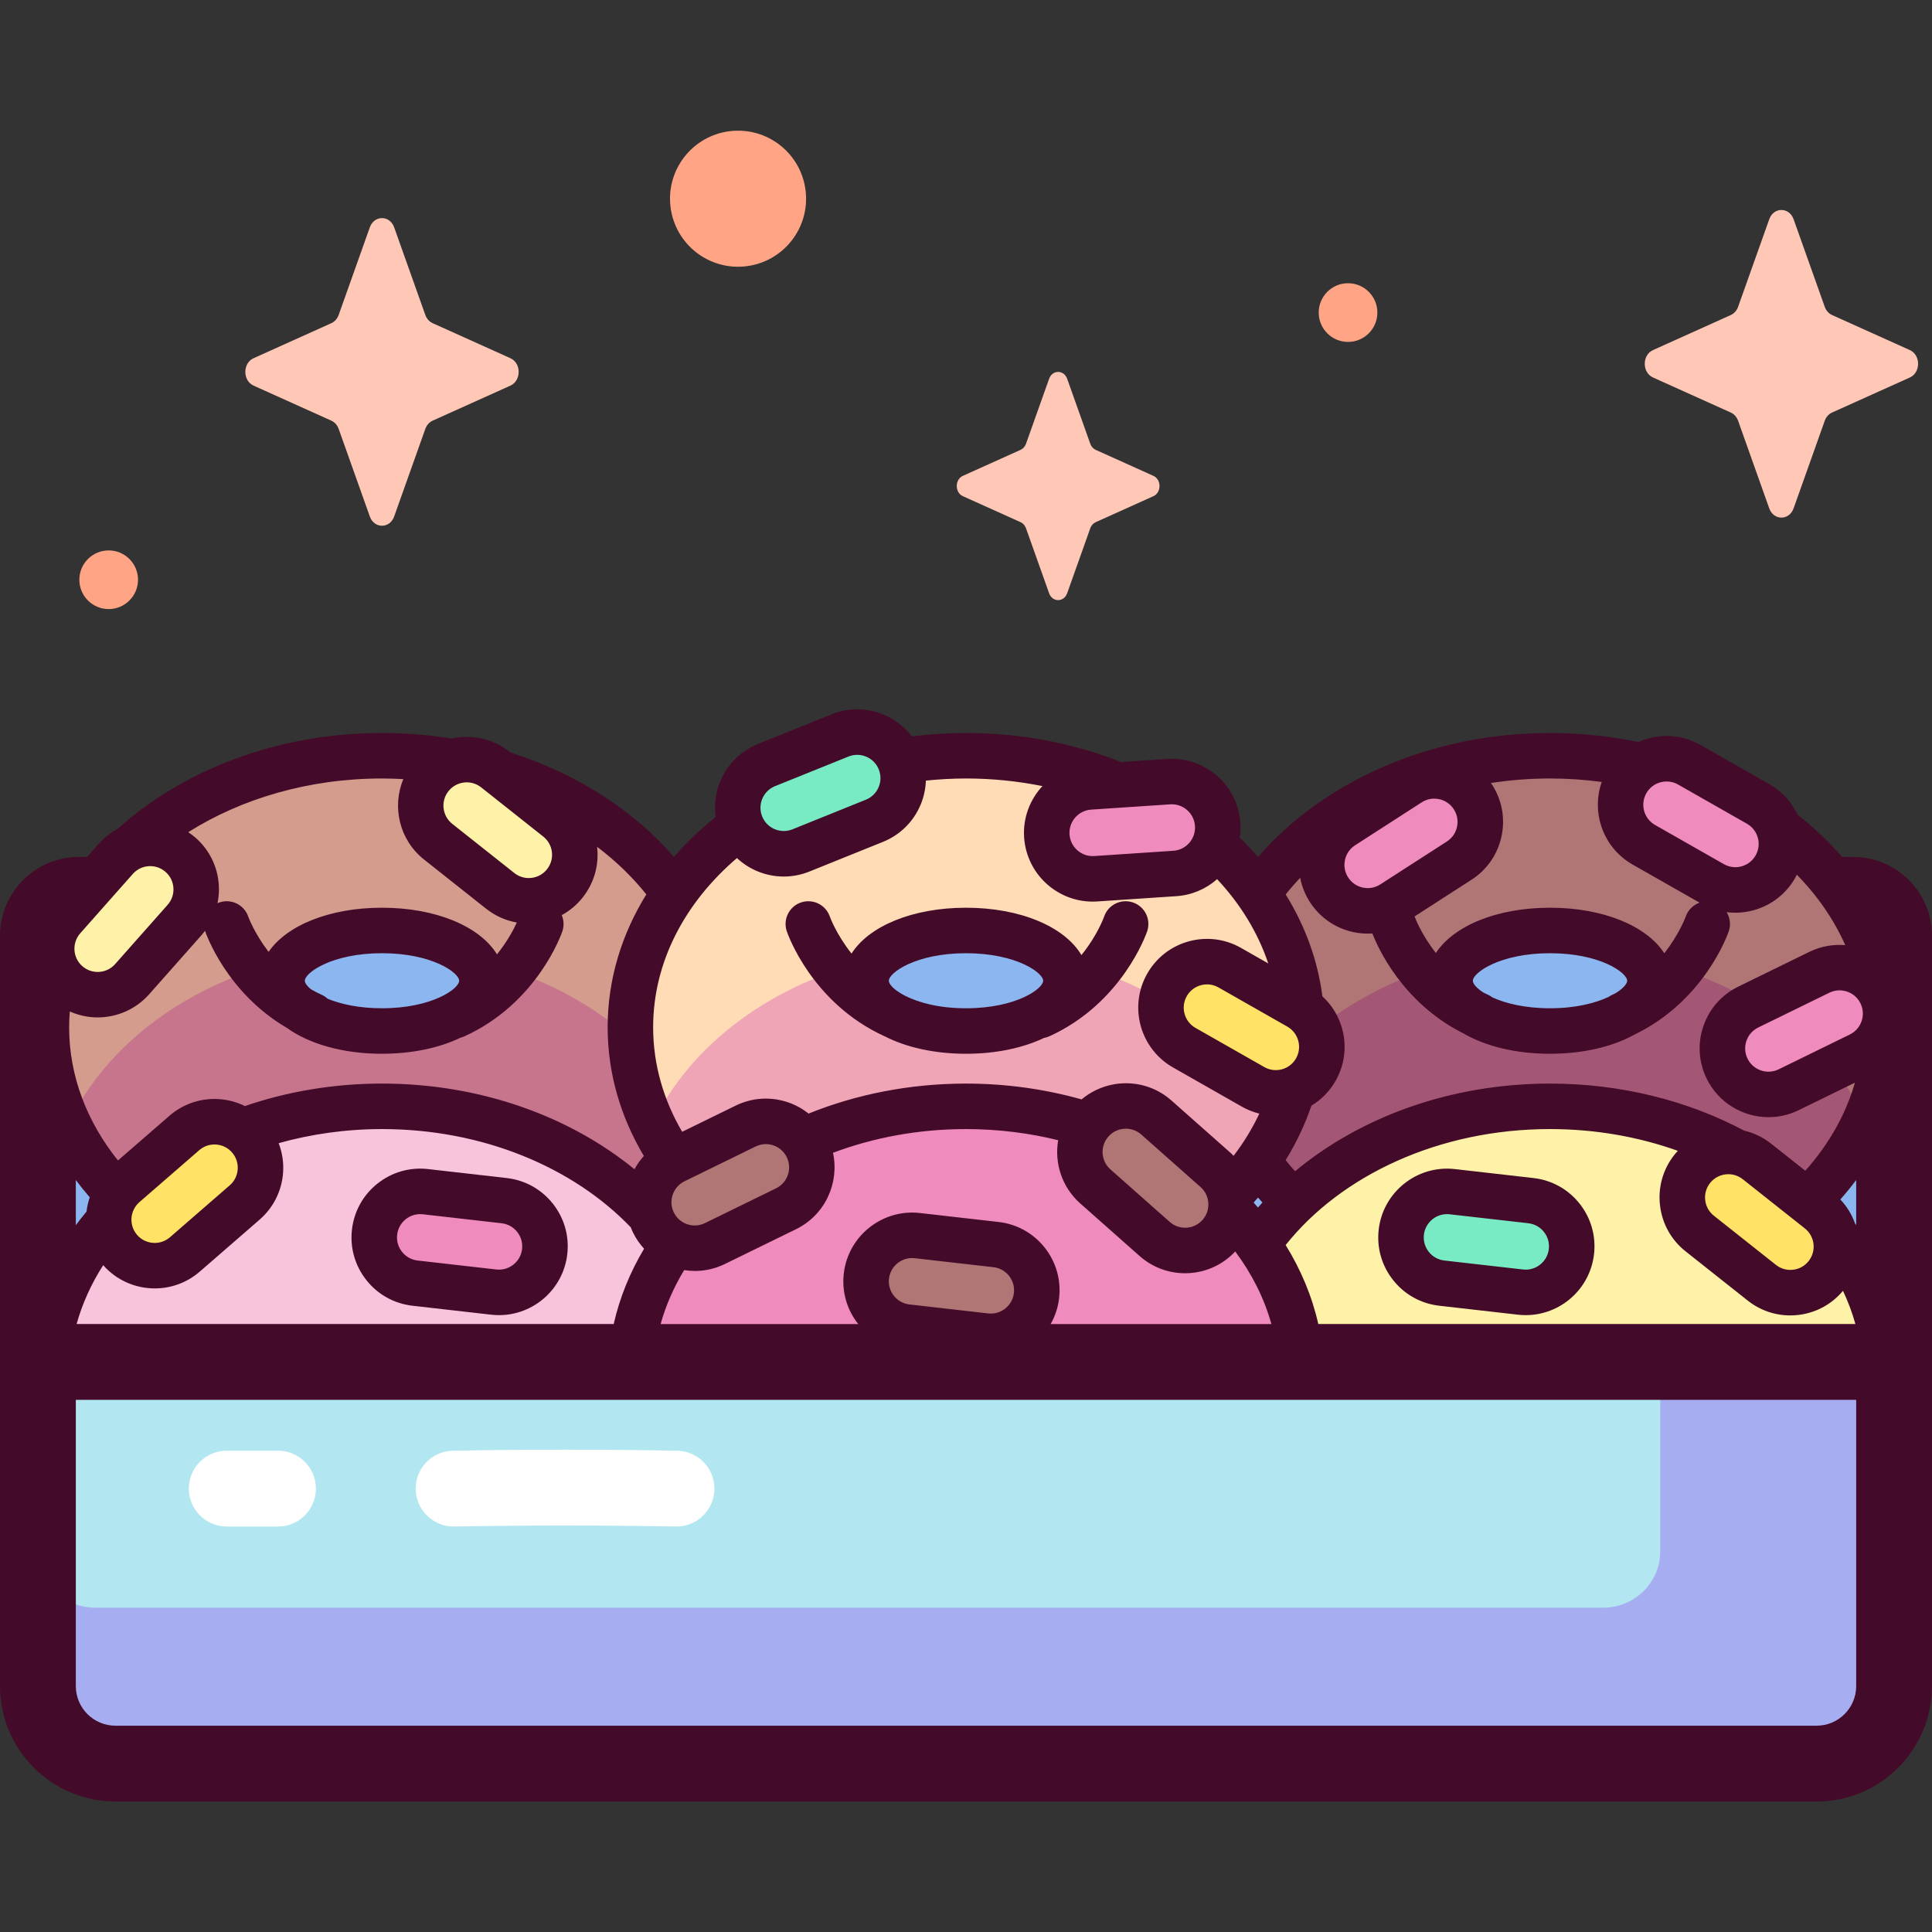 <svg id="Capa_1" enable-background="new 0 0 512 512" height="512" viewBox="0 0 512 512" width="512" xmlns="http://www.w3.org/2000/svg"><rect x="0" y="0" width="512" height="512" fill="#333333" stroke="none"/><g><g><path d="m501.954 360.929h-491.907v-113.491c0-5.683 4.607-10.29 10.29-10.29h471.327c5.683 0 10.29 4.607 10.29 10.29z" fill="#8bb6ef"/><path d="m410.768 200.279c-49.119 0-88.937 32.215-88.937 71.955s39.819 71.955 88.937 71.955c49.119 0 88.938-32.216 88.938-71.955 0-39.74-39.819-71.955-88.938-71.955zm0 72.951c-14.623 0-26.478-5.965-26.478-13.323s11.855-13.323 26.478-13.323 26.478 5.965 26.478 13.323-11.855 13.323-26.478 13.323z" fill="#b07676"/><path d="m328.94 297.889c12.773 27.071 45.164 46.301 83.111 46.301s70.338-19.23 83.111-46.301c-9.979-21.149-31.931-37.51-59.154-43.657 1.614 1.722 2.52 3.645 2.52 5.675 0 7.358-11.855 13.323-26.478 13.323s-26.478-5.965-26.478-13.323c0-2.03.906-3.953 2.52-5.675-27.221 6.147-49.173 22.508-59.152 43.657z" fill="#a45775"/><path d="m101.232 200.279c-49.119 0-88.937 32.215-88.937 71.955s39.819 71.955 88.937 71.955c49.119 0 88.938-32.216 88.938-71.955 0-39.74-39.819-71.955-88.938-71.955zm0 72.951c-14.623 0-26.478-5.965-26.478-13.323s11.854-13.323 26.478-13.323c14.623 0 26.478 5.965 26.478 13.323s-11.855 13.323-26.478 13.323z" fill="#d49c8d"/><path d="m18.121 297.889c12.774 27.071 45.164 46.301 83.111 46.301s70.338-19.23 83.111-46.301c-9.979-21.149-31.931-37.51-59.154-43.657 1.614 1.722 2.52 3.645 2.52 5.675 0 7.358-11.855 13.323-26.478 13.323s-26.478-5.965-26.478-13.323c0-2.03.906-3.953 2.52-5.675-27.221 6.147-49.173 22.508-59.152 43.657z" fill="#c7758d"/><path d="m256 200.279c-49.119 0-88.938 32.215-88.938 71.955s39.819 71.955 88.938 71.955 88.937-32.216 88.937-71.955c.001-39.74-39.818-71.955-88.937-71.955zm0 72.951c-14.623 0-26.478-5.965-26.478-13.323s11.854-13.323 26.478-13.323c14.623 0 26.478 5.965 26.478 13.323s-11.855 13.323-26.478 13.323z" fill="#ffdcb6"/><path d="m101.232 293.187c-49.119 0-88.937 32.215-88.937 71.955s39.819 71.955 88.937 71.955c49.119 0 88.938-32.215 88.938-71.955s-39.819-71.955-88.938-71.955z" fill="#f7c4db"/><path d="m172.889 297.889c12.773 27.071 45.164 46.301 83.111 46.301s70.338-19.23 83.111-46.301c-9.979-21.149-31.931-37.51-59.154-43.657 1.614 1.722 2.52 3.645 2.52 5.675 0 7.358-11.855 13.323-26.478 13.323s-26.478-5.965-26.478-13.323c0-2.03.906-3.953 2.52-5.675-27.221 6.147-49.173 22.508-59.152 43.657z" fill="#efa5b6"/><path d="m410.768 293.187c-49.119 0-88.937 32.215-88.937 71.955s39.819 71.955 88.937 71.955c49.119 0 88.938-32.215 88.938-71.955s-39.819-71.955-88.938-71.955z" fill="#fef2a8"/><path d="m256 293.187c-49.119 0-88.938 32.215-88.938 71.955s39.819 71.955 88.938 71.955 88.937-32.215 88.937-71.955c.001-39.74-39.818-71.955-88.937-71.955z" fill="#ef8bbd"/><path d="m481.418 467.375h-450.835c-11.342 0-20.536-9.194-20.536-20.536v-85.91h491.907v85.91c0 11.342-9.194 20.536-20.536 20.536z" fill="#b2e7f1"/><path d="m439.974 360.929v50.22c0 8.232-6.774 14.905-15.13 14.905h-399.668c-8.356 0-15.129-6.673-15.129-14.905v35.843c0 11.257 9.263 20.383 20.69 20.383h450.528c11.427 0 20.69-9.126 20.69-20.383v-86.063z" fill="#a7adf1"/><path d="m231.727 217.521-19.464 7.85c-6.246 2.519-13.352-.503-15.871-6.749-2.519-6.247.503-13.352 6.749-15.871l19.464-7.85c6.246-2.519 13.352.502 15.871 6.749 2.519 6.246-.502 13.352-6.749 15.871z" fill="#78eac4"/><path d="m311.34 231.48-20.941 1.398c-6.72.449-12.532-4.635-12.981-11.356-.449-6.72 4.635-12.532 11.356-12.981l20.941-1.398c6.72-.449 12.532 4.635 12.981 11.356.448 6.721-4.636 12.533-11.356 12.981z" fill="#ef8bbd"/><path d="m332.072 288.024-18.239-10.382c-5.854-3.332-7.898-10.778-4.566-16.631 3.332-5.854 10.778-7.898 16.631-4.566l18.239 10.382c5.853 3.332 7.897 10.778 4.566 16.631-3.331 5.854-10.777 7.898-16.631 4.566z" fill="#ffe266"/><path d="m208.321 320.327-18.852 9.223c-6.05 2.96-13.354.455-16.314-5.595-2.96-6.05-.455-13.354 5.595-16.314l18.852-9.223c6.05-2.96 13.354-.455 16.314 5.595 2.96 6.05.455 13.354-5.595 16.314z" fill="#b07676"/><path d="m261.189 354.06-20.852-2.378c-6.692-.763-11.498-6.807-10.735-13.499.763-6.692 6.807-11.498 13.499-10.735l20.852 2.378c6.692.763 11.498 6.807 10.735 13.499-.763 6.692-6.807 11.499-13.499 10.735z" fill="#b07676"/><path d="m305.985 328.324-15.711-13.915c-5.042-4.466-5.509-12.173-1.044-17.215 4.466-5.042 12.173-5.509 17.215-1.044l15.711 13.915c5.042 4.466 5.509 12.173 1.044 17.215-4.466 5.042-12.173 5.51-17.215 1.044z" fill="#b07676"/><path d="m132.562 236.087-16.451-13.032c-5.279-4.182-6.169-11.853-1.987-17.132 4.182-5.28 11.852-6.169 17.132-1.987l16.451 13.032c5.279 4.182 6.169 11.852 1.987 17.132-4.182 5.28-11.852 6.169-17.132 1.987z" fill="#fef2a8"/><path d="m16.76 243.325 13.915-15.711c4.466-5.042 12.173-5.509 17.215-1.044 5.042 4.466 5.509 12.173 1.044 17.215l-13.915 15.711c-4.466 5.042-12.173 5.509-17.215 1.044-5.043-4.465-5.51-12.173-1.044-17.215z" fill="#fef2a8"/><g fill="#ef8bbd"><path d="m386.706 228.07-17.641 11.37c-5.661 3.649-13.209 2.017-16.857-3.644-3.649-5.661-2.017-13.209 3.644-16.857l17.641-11.37c5.661-3.649 13.209-2.017 16.857 3.644 3.648 5.661 2.017 13.209-3.644 16.857z"/><path d="m453.865 234.248-18.239-10.382c-5.853-3.332-7.897-10.778-4.566-16.632 3.332-5.853 10.778-7.898 16.632-4.566l18.239 10.382c5.853 3.332 7.898 10.778 4.566 16.631-3.333 5.855-10.779 7.899-16.632 4.567z"/><path d="m492.867 279.573-18.852 9.223c-6.05 2.96-13.354.455-16.314-5.595-2.96-6.05-.455-13.354 5.595-16.314l18.852-9.223c6.05-2.96 13.354-.455 16.314 5.595 2.96 6.051.455 13.354-5.595 16.314z"/><path d="m130.847 342.418-20.852-2.378c-6.692-.763-11.498-6.807-10.735-13.499.763-6.692 6.807-11.498 13.499-10.735l20.852 2.378c6.692.763 11.498 6.807 10.735 13.499-.764 6.692-6.808 11.498-13.499 10.735z"/></g><path d="m64.838 318.672-15.846 13.762c-5.085 4.416-12.788 3.874-17.204-1.211-4.416-5.085-3.874-12.788 1.211-17.204l15.846-13.762c5.085-4.416 12.788-3.874 17.204 1.211 4.416 5.085 3.874 12.788-1.211 17.204z" fill="#ffe266"/><path d="m402.945 342.418-20.852-2.378c-6.692-.763-11.498-6.807-10.735-13.499.763-6.692 6.807-11.498 13.499-10.735l20.852 2.378c6.692.763 11.498 6.807 10.735 13.499-.763 6.692-6.807 11.498-13.499 10.735z" fill="#78eac4"/><path d="m466.9 339.933-16.451-13.032c-5.279-4.182-6.169-11.853-1.987-17.132 4.182-5.279 11.853-6.169 17.132-1.987l16.451 13.032c5.28 4.182 6.169 11.852 1.987 17.132-4.183 5.28-11.853 6.17-17.132 1.987z" fill="#ffe266"/></g><g><g fill="#440a29"><path d="m491.103 227.102h-2.931c-3.496-4.031-7.448-7.778-11.791-11.192-1.583-3.389-4.152-6.209-7.469-8.097l-18.24-10.383c-4.23-2.408-9.143-3.024-13.839-1.736-.911.25-1.781.585-2.628.962-7.5-1.569-15.353-2.406-23.439-2.406-31.892 0-60.15 12.984-77.381 32.844-1.528-1.762-3.142-3.469-4.839-5.118.185-1.271.249-2.567.161-3.878-.324-4.857-2.52-9.297-6.184-12.502-3.663-3.204-8.353-4.788-13.212-4.467l-12.221.816c-12.443-4.926-26.38-7.694-41.094-7.694-4.883 0-9.677.312-14.362.9-1.892-2.483-4.39-4.455-7.341-5.71-4.478-1.903-9.43-1.951-13.946-.13l-19.464 7.849c-4.514 1.821-8.05 5.291-9.954 9.77-1.304 3.066-1.715 6.352-1.275 9.569-4.051 3.252-7.752 6.797-11.047 10.596-10.749-12.389-25.784-22.102-43.322-27.655l-.285-.229c-4.483-3.552-10.133-4.642-15.32-3.477-5.969-.969-12.136-1.483-18.447-1.483-27.738 0-52.736 9.818-70.114 25.443-1.842 1.001-3.524 2.307-4.955 3.924l-3.086 3.484h-2.18c-11.524 0-20.898 9.374-20.898 20.897v112.931 85.91c0 16.863 13.72 30.582 30.583 30.582h450.835c16.863 0 30.582-13.719 30.582-30.582v-85.91-112.931c0-11.523-9.374-20.897-20.897-20.897zm-255.512 111.765c.359-3.143 3.033-5.469 6.124-5.469.232 0 .467.013.703.04l20.851 2.378c1.636.186 3.103 1 4.128 2.289 1.025 1.29 1.487 2.901 1.301 4.537-.386 3.378-3.438 5.819-6.828 5.429l-20.851-2.378c-1.636-.186-3.103-.999-4.128-2.288-1.024-1.29-1.486-2.902-1.3-4.538zm41.243-8.266c-3.03-3.81-7.361-6.211-12.198-6.763l-20.851-2.378c-9.967-1.13-19.032 6.057-20.171 16.04-.551 4.827.808 9.577 3.825 13.383h-52.369c1.395-5.001 3.507-9.789 6.245-14.295.931.146 1.875.229 2.825.229 2.684 0 5.41-.596 7.979-1.852l18.852-9.223c7.681-3.758 11.52-12.236 9.779-20.241 10.702-4.023 22.646-6.286 35.25-6.286 8.505 0 16.702 1.047 24.43 2.951-1.035 6.017.951 12.419 5.847 16.756l15.711 13.915c3.361 2.977 7.607 4.583 12.058 4.583.375 0 .751-.011 1.127-.034 4.686-.284 8.981-2.325 12.176-5.736 4.391 5.888 7.67 12.358 9.586 19.235h-58.503c1.166-2.062 1.959-4.376 2.244-6.874.553-4.839-.812-9.6-3.842-13.41zm-255.562-83.278 13.916-15.712c1.092-1.233 2.598-1.967 4.242-2.067.127-.008.255-.012.382-.012 1.507 0 2.943.544 4.081 1.552 1.233 1.092 1.967 2.599 2.067 4.243.099 1.644-.447 3.229-1.539 4.463l-13.915 15.71c-2.256 2.546-6.16 2.782-8.706.528-1.233-1.092-1.967-2.599-2.067-4.243-.099-1.645.447-3.229 1.539-4.462zm2.513 69.977c-.421 1.231-.705 2.497-.857 3.781-.988 1.181-1.926 2.391-2.836 3.617v-11.986c1.165 1.567 2.401 3.095 3.693 4.588zm-3.486 33.583c1.527-5.485 3.916-10.715 7.046-15.597 3.592 4.066 8.612 6.155 13.663 6.155 4.237 0 8.493-1.466 11.937-4.456l15.846-13.762c3.674-3.192 5.887-7.624 6.229-12.479.19-2.699-.231-5.341-1.172-7.794 8.578-2.402 17.784-3.736 27.384-3.736 26.874 0 50.78 10.231 65.932 26.043.178.451.359.902.576 1.346.79 1.615 1.789 3.061 2.948 4.322-3.723 6.233-6.463 12.931-8.051 19.958h-131.602zm36.533-47.586c.147 0 .294.005.443.015 1.643.116 3.143.864 4.223 2.108s1.612 2.834 1.496 4.477-.864 3.142-2.108 4.223l-15.846 13.763c-2.567 2.229-6.471 1.954-8.701-.613-2.23-2.568-1.954-6.471.613-8.7l15.846-13.762c1.131-.983 2.55-1.511 4.034-1.511zm151.67 3.365c1.494 3.055.225 6.756-2.83 8.251l-18.852 9.223c-3.05 1.494-6.757.226-8.251-2.83-1.494-3.055-.225-6.755 2.829-8.25l18.853-9.223c.857-.419 1.779-.631 2.705-.631.673 0 1.35.112 2.006.337 1.559.534 2.816 1.643 3.54 3.123zm85.769 3.234c-2.546-2.255-2.782-6.16-.529-8.706 1.218-1.374 2.916-2.076 4.621-2.076 1.454 0 2.914.51 4.085 1.548l15.711 13.914c2.546 2.255 2.782 6.161.527 8.707-1.092 1.233-2.598 1.967-4.242 2.067-1.644.098-3.229-.447-4.462-1.539zm40.292 8.785c-.401.442-.798.885-1.187 1.334-.37-.427-.736-.855-1.116-1.276-.001-.033 0-.066-.001-.1.383-.423.769-.844 1.141-1.274.382.443.77.881 1.163 1.316zm6.594-46.616c2.955 1.682 3.99 5.455 2.308 8.411-.814 1.431-2.138 2.46-3.726 2.896-1.591.436-3.252.227-4.684-.587l-18.24-10.382c-2.955-1.683-3.991-5.456-2.309-8.411.814-1.432 2.138-2.46 3.727-2.896 1.586-.437 3.251-.228 4.684.587zm8.207 78.818c-1.672-7.396-4.626-14.424-8.654-20.932 14.706-18.456 40.605-30.736 70.058-30.736 12.067 0 23.534 2.067 33.884 5.769-.312.338-.624.676-.915 1.042-3.023 3.816-4.379 8.58-3.818 13.415.56 4.835 2.971 9.162 6.786 12.185l16.451 13.032c3.251 2.576 7.193 3.942 11.28 3.942.707 0 1.421-.041 2.135-.124 4.661-.541 8.838-2.814 11.842-6.393 1.343 2.846 2.447 5.784 3.289 8.8h-8.831zm143.683-84.974c.724 1.48.828 3.153.294 4.711-.535 1.558-1.644 2.815-3.124 3.539l-18.852 9.223c-3.054 1.493-6.757.225-8.25-2.829-.724-1.48-.828-3.153-.294-4.711.535-1.559 1.644-2.815 3.124-3.539l18.852-9.223c.857-.419 1.779-.63 2.705-.63.674 0 1.351.112 2.006.336 1.558.533 2.815 1.642 3.539 3.123zm-39.86 47.604c1.216-1.535 3.02-2.336 4.841-2.336 1.341 0 2.692.435 3.823 1.33l16.451 13.032c2.666 2.112 3.116 5.998 1.005 8.664-1.023 1.291-2.488 2.107-4.124 2.297-1.639.19-3.25-.269-4.541-1.292l-16.451-13.032c-1.291-1.023-2.106-2.488-2.297-4.124-.189-1.636.27-3.248 1.293-4.539zm38.431 10.759c-.827-2.338-2.138-4.519-3.913-6.397 1.478-1.675 2.887-3.395 4.202-5.167v11.957c-.097-.131-.191-.263-.289-.393zm-34.771-95.263-18.241-10.382c-2.955-1.682-3.99-5.455-2.308-8.411.814-1.432 2.138-2.46 3.727-2.896.543-.149 1.094-.223 1.642-.223 1.056 0 2.099.274 3.04.81l18.24 10.383c1.431.815 2.461 2.138 2.896 3.727.437 1.588.228 3.252-.588 4.684-.814 1.431-2.138 2.46-3.727 2.896-1.589.437-3.251.227-4.681-.588zm-32.367-21.779c-2.867 8.149.397 17.454 8.164 21.875l17.756 10.107c-1.655.596-3.039 1.903-3.664 3.689-.028.079-1.663 4.612-5.683 9.722-4.64-7.21-16.128-12.067-30.284-12.067-14.115 0-25.578 4.83-30.243 12.005-3.949-5.038-5.575-9.498-5.632-9.657-.004-.013-.011-.025-.015-.038l15.094-9.729c4.091-2.637 6.911-6.709 7.939-11.467 1.029-4.758.142-9.632-2.495-13.722-.099-.153-.214-.292-.316-.442 5.076-.777 10.31-1.198 15.669-1.198 4.671-.001 9.249.322 13.71.922zm2.747 56.425c-.337.154-.649.338-.942.542-3.452 1.625-8.663 3.006-15.517 3.006-6.662 0-11.783-1.303-15.236-2.868-.346-.262-.723-.492-1.133-.679-.425-.194-.84-.395-1.249-.601-1.864-1.19-2.831-2.372-2.831-3.146 0-2.117 7.166-7.295 20.449-7.295 13.284 0 20.45 5.178 20.45 7.295 0 .816-1.076 2.086-3.145 3.34-.28.135-.558.274-.846.406zm-70.796-35.769c.347-1.61 1.302-2.988 2.687-3.881l17.639-11.37c1.01-.65 2.158-.986 3.33-.986.438 0 .878.047 1.315.141 1.61.348 2.988 1.302 3.881 2.688.893 1.384 1.193 3.034.845 4.644s-1.303 2.988-2.687 3.881c0 0 0 0-.001.001l-17.64 11.37c-1.384.892-3.035 1.19-4.644.844-1.61-.348-2.988-1.302-3.881-2.687-.892-1.385-1.193-3.035-.844-4.645zm-11.868 4.752c.435 2.257 1.296 4.434 2.578 6.424 2.636 4.091 6.709 6.911 11.467 7.94 1.293.28 2.594.418 3.886.418.401 0 .801-.016 1.199-.043 1.205 3.16 7.686 18.265 24.152 26.502 5.79 3.362 13.801 5.38 22.922 5.38 8.857 0 16.668-1.904 22.415-5.093 18.512-8.943 24.7-26.601 24.958-27.361.598-1.76.333-3.602-.567-5.07.76.098 1.526.148 2.295.148 1.619 0 3.249-.218 4.853-.658 4.694-1.288 8.605-4.328 11.014-8.558.161-.283.293-.577.439-.866 5.47 5.579 9.832 11.874 12.835 18.674-3.242-.274-6.509.311-9.51 1.777l-18.852 9.223c-4.373 2.139-7.651 5.853-9.229 10.458-1.58 4.604-1.271 9.548.868 13.92 3.159 6.457 9.653 10.213 16.398 10.213 2.684 0 5.41-.595 7.979-1.852l14.911-7.294c-2.449 8.524-6.984 16.42-13.15 23.339l-9.087-7.198c-2.154-1.707-4.581-2.827-7.094-3.421-14.84-7.891-32.517-12.478-51.475-12.478-26.406 0-50.325 8.899-67.554 23.233-.865-.966-1.708-1.944-2.507-2.948 2.83-4.572 5.132-9.399 6.829-14.432 2.636-1.59 4.842-3.824 6.407-6.572 2.408-4.23 3.024-9.145 1.736-13.838-.918-3.346-2.74-6.282-5.235-8.571-1.231-9.623-4.608-18.727-9.72-26.991 1.204-1.514 2.488-2.981 3.839-4.405zm-34.445-19.479c.14-.009.28-.014.419-.014 1.492 0 2.918.534 4.052 1.526 1.239 1.085 1.983 2.587 2.093 4.232.11 1.643-.427 3.231-1.512 4.471-1.084 1.24-2.587 1.983-4.23 2.092l-20.941 1.398c-3.389.233-6.338-2.35-6.566-5.742-.226-3.394 2.351-6.338 5.743-6.565zm-108.091-1.512c.645-1.516 1.842-2.691 3.369-3.307l19.464-7.849c.746-.301 1.527-.451 2.308-.451.818 0 1.636.165 2.412.495 1.516.645 2.69 1.841 3.306 3.369s.6 3.204-.044 4.72c-.645 1.516-1.842 2.691-3.369 3.307l-19.464 7.849c-1.529.617-3.205.6-4.72-.044-1.516-.645-2.69-1.84-3.306-3.369-.617-1.528-.601-3.204.044-4.72zm5.672 20.647c2.307 0 4.615-.444 6.819-1.333l19.464-7.849c4.514-1.821 8.05-5.291 9.954-9.77.887-2.085 1.353-4.273 1.434-6.472 3.483-.358 7.026-.563 10.63-.563 6.99 0 13.772.71 20.258 2.017-3.3 3.553-5.201 8.393-4.854 13.602.643 9.614 8.671 17.009 18.171 17.009.406 0 .815-.013 1.225-.041l20.941-1.398c4.056-.271 7.81-1.863 10.808-4.508 6.175 6.605 10.821 14.159 13.552 22.329l-7.221-4.11c-4.229-2.408-9.144-3.024-13.838-1.736-4.695 1.289-8.605 4.328-11.014 8.559-4.97 8.732-1.909 19.881 6.824 24.852l18.24 10.383c1.477.841 3.038 1.456 4.644 1.855-1.833 3.916-4.126 7.655-6.818 11.183-.252-.251-.493-.509-.763-.748l-15.711-13.915c-6.845-6.063-17.005-6.009-23.803-.285-9.62-2.703-19.918-4.194-30.64-4.194-14.96 0-29.115 2.867-41.715 7.95-1.604-1.272-3.417-2.29-5.411-2.974-4.603-1.578-9.547-1.272-13.92.868l-14.172 6.933c-4.93-8.427-7.691-17.811-7.691-27.702 0-17.306 8.442-33.066 22.208-44.839 1.529 1.42 3.294 2.594 5.272 3.435 2.293.973 4.709 1.462 7.127 1.462zm-36.418 4.736c-6.548 10.582-10.246 22.544-10.246 35.204 0 12.23 3.457 23.807 9.595 34.118-.973 1.074-1.805 2.252-2.49 3.507-17.179-14.021-40.831-22.701-66.908-22.701-12.866 0-25.13 2.129-36.327 5.957-2.093-1.032-4.386-1.661-6.784-1.83-4.869-.344-9.554 1.228-13.229 4.419l-13.627 11.835c-8.183-10.214-12.942-22.324-12.942-35.307 0-1.405.067-2.797.181-4.179 2.35 1.04 4.862 1.571 7.374 1.571 5.039 0 10.056-2.073 13.652-6.132l13.915-15.711c.318-.359.607-.736.894-1.113.014.045.023.09.038.134.243.713 5.704 16.297 21.66 25.607 5.865 4.236 14.814 6.847 25.194 6.847 8.078 0 15.289-1.582 20.855-4.279.35-.088.697-.201 1.036-.356 19.26-8.785 25.648-27.046 25.911-27.82.495-1.458.393-2.968-.165-4.279 2.119-1.157 4.006-2.733 5.55-4.682 3.023-3.816 4.379-8.58 3.818-13.415-.001-.004-.001-.007-.002-.01 4.974 3.754 9.359 7.992 13.047 12.615zm-90.498 22.877c0-2.117 7.166-7.295 20.449-7.295 13.284 0 20.45 5.178 20.45 7.295s-7.166 7.296-20.45 7.296c-6.136 0-10.948-1.109-14.37-2.507-.454-.416-.979-.771-1.57-1.041-1.027-.469-2-.978-2.934-1.514-1.031-.86-1.575-1.661-1.575-2.234zm38.067-50.241c2.111-2.667 5.997-3.117 8.664-1.005l16.45 13.033c1.292 1.023 2.107 2.487 2.297 4.123s-.269 3.249-1.292 4.541c-1.022 1.291-2.487 2.106-4.124 2.296-1.634.191-3.249-.269-4.541-1.292l-16.45-13.032c-1.291-1.023-2.106-2.488-2.297-4.124-.189-1.637.269-3.249 1.293-4.54zm-11.965-3.191c-3.064 7.342-1.052 16.126 5.484 21.305l16.45 13.032c2.41 1.909 5.199 3.149 8.145 3.665-.837 1.824-2.513 5.019-5.258 8.443-4.512-7.374-16.124-12.364-30.474-12.364-13.916 0-25.26 4.692-30.049 11.7-3.78-4.915-5.346-9.204-5.399-9.352-1.079-3.138-4.493-4.814-7.638-3.746-.173.059-.339.127-.502.199.314-1.547.447-3.141.349-4.76-.294-4.859-2.464-9.312-6.107-12.538-.635-.563-1.312-1.058-2.006-1.521 14.131-8.9 31.966-14.231 51.351-14.231 1.902 0 3.784.066 5.654.168zm385.022 240.365c0 5.784-4.705 10.489-10.489 10.489h-450.835c-5.785 0-10.49-4.705-10.49-10.489v-75.864h471.814z"/><path d="m146.491 318.958c-3.03-3.81-7.362-6.211-12.198-6.763l-20.852-2.378c-4.835-.551-9.597.813-13.407 3.843s-6.211 7.362-6.763 12.198.812 9.598 3.842 13.408 7.361 6.212 12.198 6.763l20.852 2.378c.699.079 1.392.118 2.079.118 9.131 0 17.033-6.874 18.092-16.159.553-4.836-.812-9.598-3.843-13.408zm-8.134 12.042c-.386 3.378-3.439 5.817-6.827 5.429l-20.852-2.378c-1.636-.186-3.102-.999-4.128-2.288-1.025-1.289-1.487-2.901-1.301-4.538.187-1.637 1-3.103 2.289-4.128 1.103-.877 2.439-1.341 3.826-1.341.236 0 .473.014.711.041l20.852 2.378c1.637.186 3.103.999 4.129 2.288 1.025 1.289 1.487 2.9 1.301 4.537z"/><path d="m406.392 312.195-20.852-2.378c-9.98-1.131-19.031 6.057-20.17 16.041-.552 4.837.812 9.598 3.843 13.408 3.03 3.81 7.362 6.211 12.198 6.763l20.852 2.378c.698.079 1.391.118 2.078.118 9.132 0 17.033-6.874 18.091-16.159.552-4.836-.812-9.598-3.842-13.408-3.029-3.809-7.361-6.211-12.198-6.763zm4.063 18.805c-.387 3.379-3.445 5.814-6.827 5.429l-20.852-2.378c-1.637-.186-3.103-.999-4.128-2.288-1.025-1.29-1.487-2.901-1.301-4.538.359-3.143 3.033-5.469 6.124-5.469.232 0 .467.013.703.04l20.852 2.378c1.637.186 3.102.999 4.128 2.288 1.025 1.289 1.487 2.901 1.301 4.538z"/><path d="m234.419 274.623c.037.017.075.028.112.044 5.645 2.885 13.088 4.591 21.469 4.591 7.99 0 15.128-1.549 20.669-4.193.483-.087.965-.229 1.432-.442 19.258-8.785 25.648-27.046 25.911-27.819 1.07-3.152-.617-6.576-3.769-7.646-3.148-1.071-6.575.616-7.647 3.769-.027.082-1.709 4.877-6.007 10.175-4.431-7.475-16.121-12.546-30.59-12.546-14.21 0-25.732 4.895-30.336 12.151-4.036-5.101-5.694-9.65-5.749-9.803-1.079-3.138-4.493-4.814-7.638-3.746-3.152 1.07-4.84 4.493-3.769 7.646.264.773 6.652 19.034 25.912 27.819zm21.581-22.011c13.284 0 20.45 5.178 20.45 7.295s-7.166 7.296-20.45 7.296c-7.177 0-12.55-1.514-15.99-3.237-.189-.112-.384-.217-.588-.31-.035-.016-.068-.033-.103-.05-2.477-1.365-3.769-2.804-3.769-3.698.001-2.119 7.167-7.296 20.45-7.296z"/></g><path d="m179.278 404.544c-.063 0-.124 0-.186-.001-19.641-.357-38.844-.357-58.704 0-5.5.108-10.126-4.316-10.225-9.864-.1-5.548 4.317-10.126 9.864-10.226 20.103-.362 39.543-.362 59.43 0 5.547.101 9.963 4.68 9.862 10.228-.1 5.485-4.578 9.863-10.041 9.863z" fill="#fff"/><path d="m73.672 404.544h-13.586c-5.548 0-10.046-4.498-10.046-10.046 0-5.549 4.498-10.047 10.046-10.047h13.586c5.548 0 10.046 4.498 10.046 10.047 0 5.548-4.498 10.046-10.046 10.046z" fill="#fff"/></g><g><g fill="#ffc7b6"><path d="m104.46 60.257 8.253 23.205c.353.993 1.053 1.781 1.936 2.179l20.617 9.288c2.913 1.312 2.913 5.953 0 7.265l-20.617 9.289c-.883.398-1.582 1.185-1.936 2.179l-8.253 23.205c-1.166 3.278-5.289 3.278-6.455 0l-8.253-23.205c-.353-.993-1.053-1.781-1.935-2.179l-20.617-9.289c-2.913-1.312-2.913-5.953 0-7.265l20.617-9.288c.883-.398 1.582-1.185 1.935-2.179l8.253-23.205c1.166-3.278 5.289-3.278 6.455 0z"/><path d="m475.323 58.104 8.253 23.205c.353.993 1.053 1.781 1.936 2.178l20.617 9.289c2.913 1.312 2.913 5.953 0 7.265l-20.617 9.289c-.883.398-1.582 1.185-1.936 2.179l-8.253 23.205c-1.166 3.278-5.289 3.278-6.455 0l-8.253-23.205c-.353-.993-1.053-1.781-1.936-2.179l-20.617-9.289c-2.913-1.312-2.913-5.953 0-7.265l20.617-9.289c.883-.398 1.582-1.185 1.936-2.178l8.253-23.205c1.166-3.278 5.289-3.278 6.455 0z"/><path d="m282.811 100.386 6.122 17.213c.262.737.781 1.321 1.436 1.616l15.293 6.89c2.16.974 2.16 4.416 0 5.389l-15.293 6.89c-.655.295-1.174.879-1.436 1.616l-6.122 17.213c-.865 2.432-3.923 2.432-4.788 0l-6.122-17.213c-.262-.737-.781-1.321-1.436-1.616l-15.293-6.89c-2.16-.973-2.16-4.416 0-5.389l15.293-6.89c.655-.295 1.174-.879 1.436-1.616l6.122-17.213c.865-2.432 3.923-2.432 4.788 0z"/></g><ellipse cx="195.504" cy="52.599" fill="#ffa585" rx="18.02" ry="18.02" transform="matrix(.993 -.122 .122 .993 -4.962 24.281)"/><path d="m36.574 153.639c0 4.293-3.48 7.773-7.773 7.773s-7.773-3.48-7.773-7.773 3.48-7.773 7.773-7.773c4.292-.001 7.773 3.479 7.773 7.773z" fill="#ffa585"/><path d="m365.017 82.836c0 4.293-3.48 7.773-7.773 7.773s-7.773-3.48-7.773-7.773 3.48-7.773 7.773-7.773 7.773 3.48 7.773 7.773z" fill="#ffa585"/></g></g></svg>